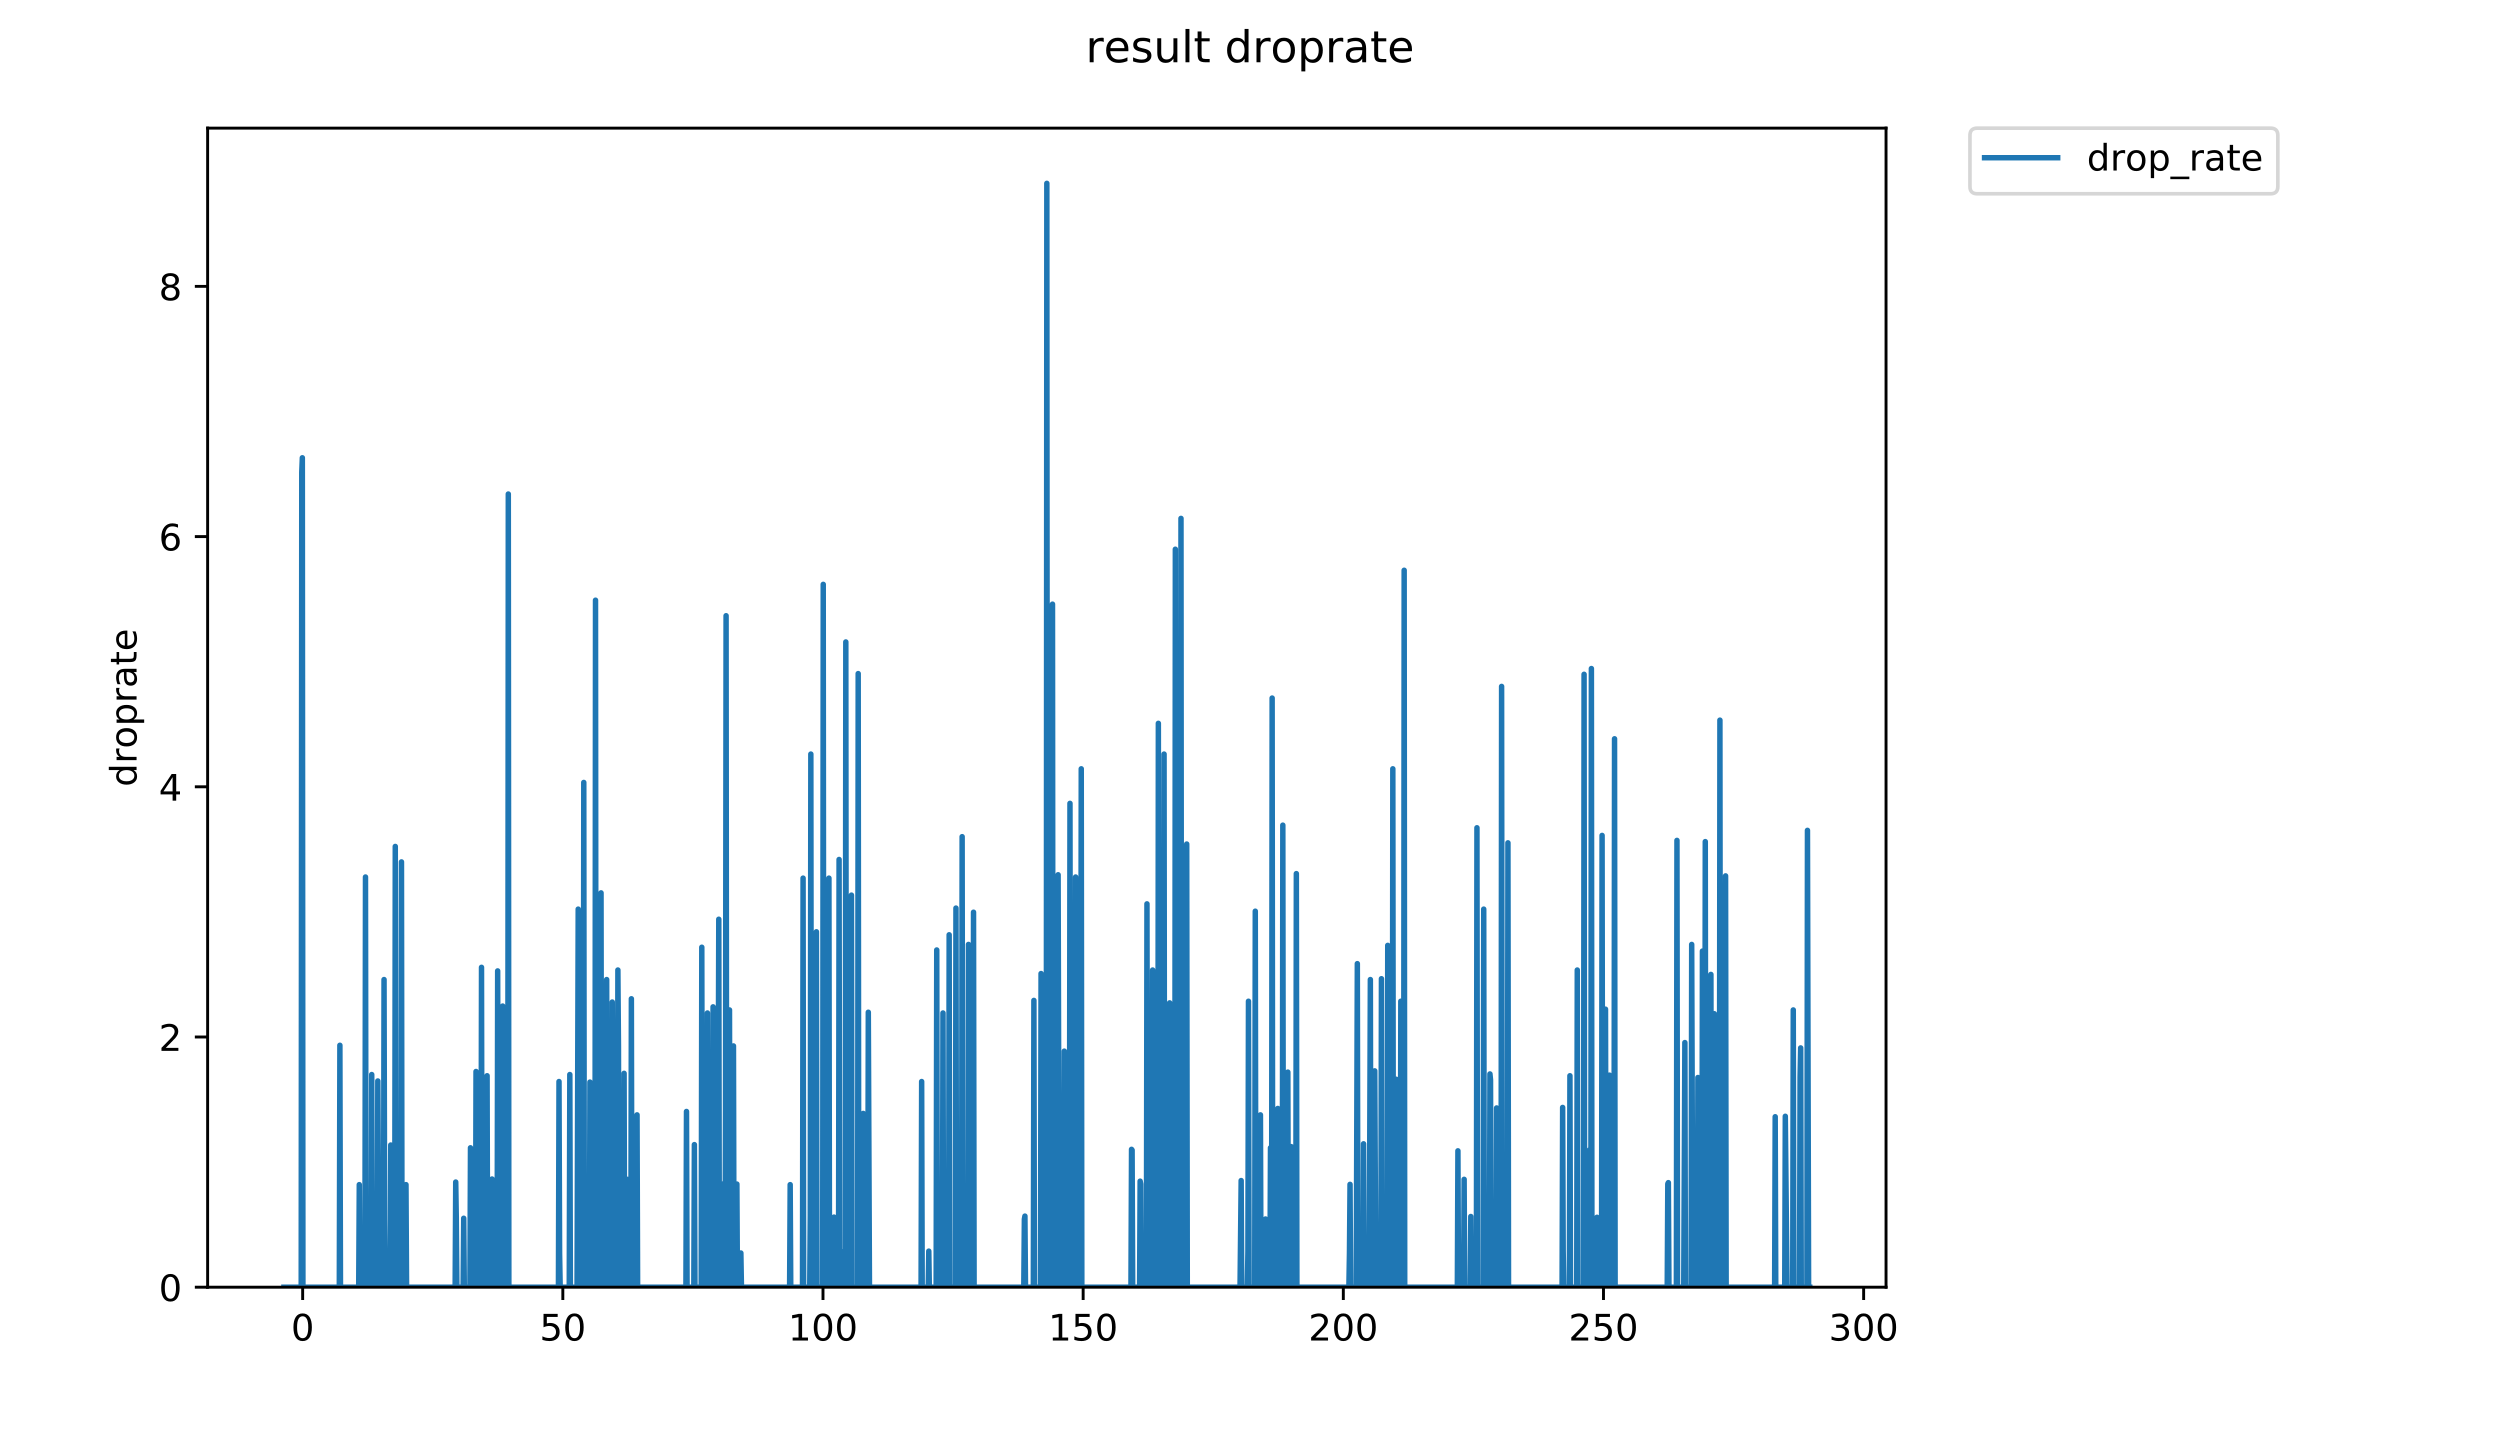 <?xml version="1.0" encoding="utf-8" standalone="no"?>
<!DOCTYPE svg PUBLIC "-//W3C//DTD SVG 1.1//EN"
  "http://www.w3.org/Graphics/SVG/1.1/DTD/svg11.dtd">
<!-- Created with matplotlib (https://matplotlib.org/) -->
<svg height="396pt" version="1.1" viewBox="0 0 684 396" width="684pt" xmlns="http://www.w3.org/2000/svg" xmlns:xlink="http://www.w3.org/1999/xlink">
 <defs>
  <style type="text/css">
*{stroke-linecap:butt;stroke-linejoin:round;}
  </style>
 </defs>
 <g id="figure_1">
  <g id="patch_1">
   <path d="M 0 396 
L 684 396 
L 684 0 
L 0 0 
z
" style="fill:#ffffff;"/>
  </g>
  <g id="axes_1">
   <g id="patch_2">
    <path d="M 56.807 352.174 
L 516.019 352.174 
L 516.019 35.062 
L 56.807 35.062 
z
" style="fill:#ffffff;"/>
   </g>
   <g id="matplotlib.axis_1">
    <g id="xtick_1">
     <g id="line2d_1">
      <defs>
       <path d="M 0 0 
L 0 3.5 
" id="mc3e9bbbdd7" style="stroke:#000000;stroke-width:0.8;"/>
      </defs>
      <g>
       <use style="stroke:#000000;stroke-width:0.8;" x="82.809" xlink:href="#mc3e9bbbdd7" y="352.174"/>
      </g>
     </g>
     <g id="text_1">
      <!-- 0 -->
      <defs>
       <path d="M 31.781 66.406 
Q 24.172 66.406 20.328 58.906 
Q 16.5 51.422 16.5 36.375 
Q 16.5 21.391 20.328 13.891 
Q 24.172 6.391 31.781 6.391 
Q 39.453 6.391 43.281 13.891 
Q 47.125 21.391 47.125 36.375 
Q 47.125 51.422 43.281 58.906 
Q 39.453 66.406 31.781 66.406 
z
M 31.781 74.219 
Q 44.047 74.219 50.516 64.516 
Q 56.984 54.828 56.984 36.375 
Q 56.984 17.969 50.516 8.266 
Q 44.047 -1.422 31.781 -1.422 
Q 19.531 -1.422 13.062 8.266 
Q 6.594 17.969 6.594 36.375 
Q 6.594 54.828 13.062 64.516 
Q 19.531 74.219 31.781 74.219 
z
" id="DejaVuSans-48"/>
      </defs>
      <g transform="translate(79.628 366.773)scale(0.1 -0.1)">
       <use xlink:href="#DejaVuSans-48"/>
      </g>
     </g>
    </g>
    <g id="xtick_2">
     <g id="line2d_2">
      <g>
       <use style="stroke:#000000;stroke-width:0.8;" x="153.99" xlink:href="#mc3e9bbbdd7" y="352.174"/>
      </g>
     </g>
     <g id="text_2">
      <!-- 50 -->
      <defs>
       <path d="M 10.797 72.906 
L 49.516 72.906 
L 49.516 64.594 
L 19.828 64.594 
L 19.828 46.734 
Q 21.969 47.469 24.109 47.828 
Q 26.266 48.188 28.422 48.188 
Q 40.625 48.188 47.75 41.5 
Q 54.891 34.812 54.891 23.391 
Q 54.891 11.625 47.562 5.094 
Q 40.234 -1.422 26.906 -1.422 
Q 22.312 -1.422 17.547 -0.641 
Q 12.797 0.141 7.719 1.703 
L 7.719 11.625 
Q 12.109 9.234 16.797 8.062 
Q 21.484 6.891 26.703 6.891 
Q 35.156 6.891 40.078 11.328 
Q 45.016 15.766 45.016 23.391 
Q 45.016 31 40.078 35.438 
Q 35.156 39.891 26.703 39.891 
Q 22.75 39.891 18.812 39.016 
Q 14.891 38.141 10.797 36.281 
z
" id="DejaVuSans-53"/>
      </defs>
      <g transform="translate(147.628 366.773)scale(0.1 -0.1)">
       <use xlink:href="#DejaVuSans-53"/>
       <use x="63.623" xlink:href="#DejaVuSans-48"/>
      </g>
     </g>
    </g>
    <g id="xtick_3">
     <g id="line2d_3">
      <g>
       <use style="stroke:#000000;stroke-width:0.8;" x="225.171" xlink:href="#mc3e9bbbdd7" y="352.174"/>
      </g>
     </g>
     <g id="text_3">
      <!-- 100 -->
      <defs>
       <path d="M 12.406 8.297 
L 28.516 8.297 
L 28.516 63.922 
L 10.984 60.406 
L 10.984 69.391 
L 28.422 72.906 
L 38.281 72.906 
L 38.281 8.297 
L 54.391 8.297 
L 54.391 0 
L 12.406 0 
z
" id="DejaVuSans-49"/>
      </defs>
      <g transform="translate(215.627 366.773)scale(0.1 -0.1)">
       <use xlink:href="#DejaVuSans-49"/>
       <use x="63.623" xlink:href="#DejaVuSans-48"/>
       <use x="127.246" xlink:href="#DejaVuSans-48"/>
      </g>
     </g>
    </g>
    <g id="xtick_4">
     <g id="line2d_4">
      <g>
       <use style="stroke:#000000;stroke-width:0.8;" x="296.351" xlink:href="#mc3e9bbbdd7" y="352.174"/>
      </g>
     </g>
     <g id="text_4">
      <!-- 150 -->
      <g transform="translate(286.808 366.773)scale(0.1 -0.1)">
       <use xlink:href="#DejaVuSans-49"/>
       <use x="63.623" xlink:href="#DejaVuSans-53"/>
       <use x="127.246" xlink:href="#DejaVuSans-48"/>
      </g>
     </g>
    </g>
    <g id="xtick_5">
     <g id="line2d_5">
      <g>
       <use style="stroke:#000000;stroke-width:0.8;" x="367.532" xlink:href="#mc3e9bbbdd7" y="352.174"/>
      </g>
     </g>
     <g id="text_5">
      <!-- 200 -->
      <defs>
       <path d="M 19.188 8.297 
L 53.609 8.297 
L 53.609 0 
L 7.328 0 
L 7.328 8.297 
Q 12.938 14.109 22.625 23.891 
Q 32.328 33.688 34.812 36.531 
Q 39.547 41.844 41.422 45.531 
Q 43.312 49.219 43.312 52.781 
Q 43.312 58.594 39.234 62.25 
Q 35.156 65.922 28.609 65.922 
Q 23.969 65.922 18.812 64.312 
Q 13.672 62.703 7.812 59.422 
L 7.812 69.391 
Q 13.766 71.781 18.938 73 
Q 24.125 74.219 28.422 74.219 
Q 39.75 74.219 46.484 68.547 
Q 53.219 62.891 53.219 53.422 
Q 53.219 48.922 51.531 44.891 
Q 49.859 40.875 45.406 35.406 
Q 44.188 33.984 37.641 27.219 
Q 31.109 20.453 19.188 8.297 
z
" id="DejaVuSans-50"/>
      </defs>
      <g transform="translate(357.988 366.773)scale(0.1 -0.1)">
       <use xlink:href="#DejaVuSans-50"/>
       <use x="63.623" xlink:href="#DejaVuSans-48"/>
       <use x="127.246" xlink:href="#DejaVuSans-48"/>
      </g>
     </g>
    </g>
    <g id="xtick_6">
     <g id="line2d_6">
      <g>
       <use style="stroke:#000000;stroke-width:0.8;" x="438.713" xlink:href="#mc3e9bbbdd7" y="352.174"/>
      </g>
     </g>
     <g id="text_6">
      <!-- 250 -->
      <g transform="translate(429.169 366.773)scale(0.1 -0.1)">
       <use xlink:href="#DejaVuSans-50"/>
       <use x="63.623" xlink:href="#DejaVuSans-53"/>
       <use x="127.246" xlink:href="#DejaVuSans-48"/>
      </g>
     </g>
    </g>
    <g id="xtick_7">
     <g id="line2d_7">
      <g>
       <use style="stroke:#000000;stroke-width:0.8;" x="509.893" xlink:href="#mc3e9bbbdd7" y="352.174"/>
      </g>
     </g>
     <g id="text_7">
      <!-- 300 -->
      <defs>
       <path d="M 40.578 39.312 
Q 47.656 37.797 51.625 33 
Q 55.609 28.219 55.609 21.188 
Q 55.609 10.406 48.188 4.484 
Q 40.766 -1.422 27.094 -1.422 
Q 22.516 -1.422 17.656 -0.516 
Q 12.797 0.391 7.625 2.203 
L 7.625 11.719 
Q 11.719 9.328 16.594 8.109 
Q 21.484 6.891 26.812 6.891 
Q 36.078 6.891 40.938 10.547 
Q 45.797 14.203 45.797 21.188 
Q 45.797 27.641 41.281 31.266 
Q 36.766 34.906 28.719 34.906 
L 20.219 34.906 
L 20.219 43.016 
L 29.109 43.016 
Q 36.375 43.016 40.234 45.922 
Q 44.094 48.828 44.094 54.297 
Q 44.094 59.906 40.109 62.906 
Q 36.141 65.922 28.719 65.922 
Q 24.656 65.922 20.016 65.031 
Q 15.375 64.156 9.812 62.312 
L 9.812 71.094 
Q 15.438 72.656 20.344 73.438 
Q 25.25 74.219 29.594 74.219 
Q 40.828 74.219 47.359 69.109 
Q 53.906 64.016 53.906 55.328 
Q 53.906 49.266 50.438 45.094 
Q 46.969 40.922 40.578 39.312 
z
" id="DejaVuSans-51"/>
      </defs>
      <g transform="translate(500.35 366.773)scale(0.1 -0.1)">
       <use xlink:href="#DejaVuSans-51"/>
       <use x="63.623" xlink:href="#DejaVuSans-48"/>
       <use x="127.246" xlink:href="#DejaVuSans-48"/>
      </g>
     </g>
    </g>
   </g>
   <g id="matplotlib.axis_2">
    <g id="ytick_1">
     <g id="line2d_8">
      <defs>
       <path d="M 0 0 
L -3.5 0 
" id="mc1d8671bbc" style="stroke:#000000;stroke-width:0.8;"/>
      </defs>
      <g>
       <use style="stroke:#000000;stroke-width:0.8;" x="56.807" xlink:href="#mc1d8671bbc" y="352.174"/>
      </g>
     </g>
     <g id="text_8">
      <!-- 0 -->
      <g transform="translate(43.445 355.973)scale(0.1 -0.1)">
       <use xlink:href="#DejaVuSans-48"/>
      </g>
     </g>
    </g>
    <g id="ytick_2">
     <g id="line2d_9">
      <g>
       <use style="stroke:#000000;stroke-width:0.8;" x="56.807" xlink:href="#mc1d8671bbc" y="283.718"/>
      </g>
     </g>
     <g id="text_9">
      <!-- 2 -->
      <g transform="translate(43.445 287.518)scale(0.1 -0.1)">
       <use xlink:href="#DejaVuSans-50"/>
      </g>
     </g>
    </g>
    <g id="ytick_3">
     <g id="line2d_10">
      <g>
       <use style="stroke:#000000;stroke-width:0.8;" x="56.807" xlink:href="#mc1d8671bbc" y="215.262"/>
      </g>
     </g>
     <g id="text_10">
      <!-- 4 -->
      <defs>
       <path d="M 37.797 64.312 
L 12.891 25.391 
L 37.797 25.391 
z
M 35.203 72.906 
L 47.609 72.906 
L 47.609 25.391 
L 58.016 25.391 
L 58.016 17.188 
L 47.609 17.188 
L 47.609 0 
L 37.797 0 
L 37.797 17.188 
L 4.891 17.188 
L 4.891 26.703 
z
" id="DejaVuSans-52"/>
      </defs>
      <g transform="translate(43.445 219.062)scale(0.1 -0.1)">
       <use xlink:href="#DejaVuSans-52"/>
      </g>
     </g>
    </g>
    <g id="ytick_4">
     <g id="line2d_11">
      <g>
       <use style="stroke:#000000;stroke-width:0.8;" x="56.807" xlink:href="#mc1d8671bbc" y="146.807"/>
      </g>
     </g>
     <g id="text_11">
      <!-- 6 -->
      <defs>
       <path d="M 33.016 40.375 
Q 26.375 40.375 22.484 35.828 
Q 18.609 31.297 18.609 23.391 
Q 18.609 15.531 22.484 10.953 
Q 26.375 6.391 33.016 6.391 
Q 39.656 6.391 43.531 10.953 
Q 47.406 15.531 47.406 23.391 
Q 47.406 31.297 43.531 35.828 
Q 39.656 40.375 33.016 40.375 
z
M 52.594 71.297 
L 52.594 62.312 
Q 48.875 64.062 45.094 64.984 
Q 41.312 65.922 37.594 65.922 
Q 27.828 65.922 22.672 59.328 
Q 17.531 52.734 16.797 39.406 
Q 19.672 43.656 24.016 45.922 
Q 28.375 48.188 33.594 48.188 
Q 44.578 48.188 50.953 41.516 
Q 57.328 34.859 57.328 23.391 
Q 57.328 12.156 50.688 5.359 
Q 44.047 -1.422 33.016 -1.422 
Q 20.359 -1.422 13.672 8.266 
Q 6.984 17.969 6.984 36.375 
Q 6.984 53.656 15.188 63.938 
Q 23.391 74.219 37.203 74.219 
Q 40.922 74.219 44.703 73.484 
Q 48.484 72.75 52.594 71.297 
z
" id="DejaVuSans-54"/>
      </defs>
      <g transform="translate(43.445 150.606)scale(0.1 -0.1)">
       <use xlink:href="#DejaVuSans-54"/>
      </g>
     </g>
    </g>
    <g id="ytick_5">
     <g id="line2d_12">
      <g>
       <use style="stroke:#000000;stroke-width:0.8;" x="56.807" xlink:href="#mc1d8671bbc" y="78.351"/>
      </g>
     </g>
     <g id="text_12">
      <!-- 8 -->
      <defs>
       <path d="M 31.781 34.625 
Q 24.75 34.625 20.719 30.859 
Q 16.703 27.094 16.703 20.516 
Q 16.703 13.922 20.719 10.156 
Q 24.75 6.391 31.781 6.391 
Q 38.812 6.391 42.859 10.172 
Q 46.922 13.969 46.922 20.516 
Q 46.922 27.094 42.891 30.859 
Q 38.875 34.625 31.781 34.625 
z
M 21.922 38.812 
Q 15.578 40.375 12.031 44.719 
Q 8.5 49.078 8.5 55.328 
Q 8.5 64.062 14.719 69.141 
Q 20.953 74.219 31.781 74.219 
Q 42.672 74.219 48.875 69.141 
Q 55.078 64.062 55.078 55.328 
Q 55.078 49.078 51.531 44.719 
Q 48 40.375 41.703 38.812 
Q 48.828 37.156 52.797 32.312 
Q 56.781 27.484 56.781 20.516 
Q 56.781 9.906 50.312 4.234 
Q 43.844 -1.422 31.781 -1.422 
Q 19.734 -1.422 13.25 4.234 
Q 6.781 9.906 6.781 20.516 
Q 6.781 27.484 10.781 32.312 
Q 14.797 37.156 21.922 38.812 
z
M 18.312 54.391 
Q 18.312 48.734 21.844 45.562 
Q 25.391 42.391 31.781 42.391 
Q 38.141 42.391 41.719 45.562 
Q 45.312 48.734 45.312 54.391 
Q 45.312 60.062 41.719 63.234 
Q 38.141 66.406 31.781 66.406 
Q 25.391 66.406 21.844 63.234 
Q 18.312 60.062 18.312 54.391 
z
" id="DejaVuSans-56"/>
      </defs>
      <g transform="translate(43.445 82.15)scale(0.1 -0.1)">
       <use xlink:href="#DejaVuSans-56"/>
      </g>
     </g>
    </g>
    <g id="text_13">
     <!-- droprate -->
     <defs>
      <path d="M 45.406 46.391 
L 45.406 75.984 
L 54.391 75.984 
L 54.391 0 
L 45.406 0 
L 45.406 8.203 
Q 42.578 3.328 38.25 0.953 
Q 33.938 -1.422 27.875 -1.422 
Q 17.969 -1.422 11.734 6.484 
Q 5.516 14.406 5.516 27.297 
Q 5.516 40.188 11.734 48.094 
Q 17.969 56 27.875 56 
Q 33.938 56 38.25 53.625 
Q 42.578 51.266 45.406 46.391 
z
M 14.797 27.297 
Q 14.797 17.391 18.875 11.75 
Q 22.953 6.109 30.078 6.109 
Q 37.203 6.109 41.297 11.75 
Q 45.406 17.391 45.406 27.297 
Q 45.406 37.203 41.297 42.844 
Q 37.203 48.484 30.078 48.484 
Q 22.953 48.484 18.875 42.844 
Q 14.797 37.203 14.797 27.297 
z
" id="DejaVuSans-100"/>
      <path d="M 41.109 46.297 
Q 39.594 47.172 37.812 47.578 
Q 36.031 48 33.891 48 
Q 26.266 48 22.188 43.047 
Q 18.109 38.094 18.109 28.812 
L 18.109 0 
L 9.078 0 
L 9.078 54.688 
L 18.109 54.688 
L 18.109 46.188 
Q 20.953 51.172 25.484 53.578 
Q 30.031 56 36.531 56 
Q 37.453 56 38.578 55.875 
Q 39.703 55.766 41.062 55.516 
z
" id="DejaVuSans-114"/>
      <path d="M 30.609 48.391 
Q 23.391 48.391 19.188 42.75 
Q 14.984 37.109 14.984 27.297 
Q 14.984 17.484 19.156 11.844 
Q 23.344 6.203 30.609 6.203 
Q 37.797 6.203 41.984 11.859 
Q 46.188 17.531 46.188 27.297 
Q 46.188 37.016 41.984 42.703 
Q 37.797 48.391 30.609 48.391 
z
M 30.609 56 
Q 42.328 56 49.016 48.375 
Q 55.719 40.766 55.719 27.297 
Q 55.719 13.875 49.016 6.219 
Q 42.328 -1.422 30.609 -1.422 
Q 18.844 -1.422 12.172 6.219 
Q 5.516 13.875 5.516 27.297 
Q 5.516 40.766 12.172 48.375 
Q 18.844 56 30.609 56 
z
" id="DejaVuSans-111"/>
      <path d="M 18.109 8.203 
L 18.109 -20.797 
L 9.078 -20.797 
L 9.078 54.688 
L 18.109 54.688 
L 18.109 46.391 
Q 20.953 51.266 25.266 53.625 
Q 29.594 56 35.594 56 
Q 45.562 56 51.781 48.094 
Q 58.016 40.188 58.016 27.297 
Q 58.016 14.406 51.781 6.484 
Q 45.562 -1.422 35.594 -1.422 
Q 29.594 -1.422 25.266 0.953 
Q 20.953 3.328 18.109 8.203 
z
M 48.688 27.297 
Q 48.688 37.203 44.609 42.844 
Q 40.531 48.484 33.406 48.484 
Q 26.266 48.484 22.188 42.844 
Q 18.109 37.203 18.109 27.297 
Q 18.109 17.391 22.188 11.75 
Q 26.266 6.109 33.406 6.109 
Q 40.531 6.109 44.609 11.75 
Q 48.688 17.391 48.688 27.297 
z
" id="DejaVuSans-112"/>
      <path d="M 34.281 27.484 
Q 23.391 27.484 19.188 25 
Q 14.984 22.516 14.984 16.5 
Q 14.984 11.719 18.141 8.906 
Q 21.297 6.109 26.703 6.109 
Q 34.188 6.109 38.703 11.406 
Q 43.219 16.703 43.219 25.484 
L 43.219 27.484 
z
M 52.203 31.203 
L 52.203 0 
L 43.219 0 
L 43.219 8.297 
Q 40.141 3.328 35.547 0.953 
Q 30.953 -1.422 24.312 -1.422 
Q 15.922 -1.422 10.953 3.297 
Q 6 8.016 6 15.922 
Q 6 25.141 12.172 29.828 
Q 18.359 34.516 30.609 34.516 
L 43.219 34.516 
L 43.219 35.406 
Q 43.219 41.609 39.141 45 
Q 35.062 48.391 27.688 48.391 
Q 23 48.391 18.547 47.266 
Q 14.109 46.141 10.016 43.891 
L 10.016 52.203 
Q 14.938 54.109 19.578 55.047 
Q 24.219 56 28.609 56 
Q 40.484 56 46.344 49.844 
Q 52.203 43.703 52.203 31.203 
z
" id="DejaVuSans-97"/>
      <path d="M 18.312 70.219 
L 18.312 54.688 
L 36.812 54.688 
L 36.812 47.703 
L 18.312 47.703 
L 18.312 18.016 
Q 18.312 11.328 20.141 9.422 
Q 21.969 7.516 27.594 7.516 
L 36.812 7.516 
L 36.812 0 
L 27.594 0 
Q 17.188 0 13.234 3.875 
Q 9.281 7.766 9.281 18.016 
L 9.281 47.703 
L 2.688 47.703 
L 2.688 54.688 
L 9.281 54.688 
L 9.281 70.219 
z
" id="DejaVuSans-116"/>
      <path d="M 56.203 29.594 
L 56.203 25.203 
L 14.891 25.203 
Q 15.484 15.922 20.484 11.062 
Q 25.484 6.203 34.422 6.203 
Q 39.594 6.203 44.453 7.469 
Q 49.312 8.734 54.109 11.281 
L 54.109 2.781 
Q 49.266 0.734 44.188 -0.344 
Q 39.109 -1.422 33.891 -1.422 
Q 20.797 -1.422 13.156 6.188 
Q 5.516 13.812 5.516 26.812 
Q 5.516 40.234 12.766 48.109 
Q 20.016 56 32.328 56 
Q 43.359 56 49.781 48.891 
Q 56.203 41.797 56.203 29.594 
z
M 47.219 32.234 
Q 47.125 39.594 43.094 43.984 
Q 39.062 48.391 32.422 48.391 
Q 24.906 48.391 20.391 44.141 
Q 15.875 39.891 15.188 32.172 
z
" id="DejaVuSans-101"/>
     </defs>
     <g transform="translate(37.365 215.236)rotate(-90)scale(0.1 -0.1)">
      <use xlink:href="#DejaVuSans-100"/>
      <use x="63.477" xlink:href="#DejaVuSans-114"/>
      <use x="104.559" xlink:href="#DejaVuSans-111"/>
      <use x="165.74" xlink:href="#DejaVuSans-112"/>
      <use x="229.217" xlink:href="#DejaVuSans-114"/>
      <use x="270.33" xlink:href="#DejaVuSans-97"/>
      <use x="331.609" xlink:href="#DejaVuSans-116"/>
      <use x="370.818" xlink:href="#DejaVuSans-101"/>
     </g>
    </g>
   </g>
   <g id="line2d_13">
    <path clip-path="url(#pc2f3e7bcb0)" d="M 77.68 352.174 
L 82.411 352.174 
L 82.563 129.159 
L 82.72 125.249 
L 82.877 352.174 
L 92.836 352.174 
L 92.992 285.988 
L 93.152 352.174 
L 98.142 352.174 
L 98.301 324.118 
L 98.457 352.174 
L 99.839 352.174 
L 99.997 239.951 
L 100.148 352.174 
L 101.551 352.174 
L 101.702 293.996 
L 101.853 352.174 
L 103.213 352.174 
L 103.371 295.755 
L 103.67 352.174 
L 104.6 352.174 
L 104.758 333.521 
L 104.916 352.174 
L 105.074 268.007 
L 105.232 333.521 
L 105.389 352.174 
L 106.76 352.174 
L 106.912 313.279 
L 107.066 352.174 
L 107.989 352.174 
L 108.148 231.588 
L 108.307 352.174 
L 109.228 352.174 
L 109.382 342.532 
L 109.536 352.174 
L 109.691 352.174 
L 109.843 235.819 
L 109.996 352.174 
L 110.918 352.174 
L 111.076 324.118 
L 111.234 352.174 
L 124.531 352.174 
L 124.685 323.411 
L 124.839 333.106 
L 124.995 352.174 
L 126.715 352.174 
L 126.871 333.316 
L 127.029 352.174 
L 128.57 352.174 
L 128.724 314.037 
L 129.033 352.174 
L 130.089 352.174 
L 130.239 293.161 
L 130.391 352.174 
L 131.589 352.174 
L 131.741 264.66 
L 131.89 352.174 
L 132.961 352.174 
L 133.115 294.648 
L 133.268 294.324 
L 133.419 352.174 
L 134.473 352.174 
L 134.623 322.582 
L 134.774 352.174 
L 136.008 352.174 
L 136.161 265.643 
L 136.314 352.174 
L 137.389 352.174 
L 137.541 275.257 
L 137.699 352.174 
L 138.472 352.174 
L 138.624 332.726 
L 138.773 352.174 
L 138.923 352.174 
L 139.072 135.167 
L 139.222 352.174 
L 152.788 352.174 
L 152.945 295.909 
L 153.105 342.973 
L 153.264 352.174 
L 155.749 352.174 
L 155.902 293.996 
L 156.055 352.174 
L 157.882 352.174 
L 158.196 248.738 
L 158.349 352.174 
L 159.572 352.174 
L 159.722 214.079 
L 159.872 352.174 
L 161.252 352.174 
L 161.41 296.063 
L 161.567 352.174 
L 162.783 352.174 
L 162.932 164.217 
L 163.082 352.174 
L 164.293 352.174 
L 164.443 244.292 
L 164.598 352.174 
L 165.824 352.174 
L 165.982 268.007 
L 166.133 352.174 
L 167.36 352.174 
L 167.512 274.162 
L 167.815 352.174 
L 168.901 352.174 
L 169.054 265.399 
L 169.212 286.351 
L 169.364 352.174 
L 170.601 352.174 
L 170.752 293.665 
L 170.906 352.174 
L 171.521 352.174 
L 171.67 322.667 
L 171.827 323.651 
L 171.979 352.174 
L 172.594 352.174 
L 172.743 273.263 
L 172.896 352.174 
L 173.669 352.174 
L 173.823 323.411 
L 173.979 352.174 
L 174.137 352.174 
L 174.293 305.028 
L 174.451 352.174 
L 187.669 352.174 
L 187.823 304.101 
L 187.979 352.174 
L 189.831 352.174 
L 189.982 313.168 
L 190.138 352.174 
L 191.853 352.174 
L 192.011 259.163 
L 192.168 352.174 
L 193.396 352.174 
L 193.554 277.154 
L 193.713 352.174 
L 194.945 352.174 
L 195.099 275.473 
L 195.252 352.174 
L 196.344 352.174 
L 196.658 251.504 
L 196.816 352.174 
L 197.89 352.174 
L 198.047 323.808 
L 198.198 352.174 
L 198.352 352.174 
L 198.504 303.693 
L 198.657 168.465 
L 198.817 352.174 
L 199.434 352.174 
L 199.59 276.323 
L 199.746 352.174 
L 200.52 352.174 
L 200.676 286.17 
L 200.828 352.174 
L 201.452 352.174 
L 201.609 323.964 
L 201.769 352.174 
L 202.541 352.174 
L 202.699 342.822 
L 202.86 352.174 
L 216.036 352.174 
L 216.194 324.118 
L 216.349 352.174 
L 219.565 352.174 
L 219.723 240.257 
L 219.873 352.174 
L 221.544 352.174 
L 221.693 332.446 
L 221.845 206.317 
L 221.995 352.174 
L 223.22 352.174 
L 223.371 254.936 
L 223.521 352.174 
L 225.084 352.174 
L 225.238 159.882 
L 225.394 352.174 
L 226.634 352.174 
L 226.793 240.257 
L 226.953 352.174 
L 228.033 352.174 
L 228.187 332.999 
L 228.34 352.174 
L 229.422 352.174 
L 229.573 235.156 
L 229.728 352.174 
L 230.813 352.174 
L 230.963 342.31 
L 231.112 352.174 
L 231.263 352.174 
L 231.413 175.64 
L 231.57 352.174 
L 232.805 352.174 
L 232.956 244.907 
L 233.107 352.174 
L 234.644 352.174 
L 234.802 184.299 
L 234.96 352.174 
L 236.019 352.174 
L 236.174 304.635 
L 236.332 352.174 
L 237.412 352.174 
L 237.569 276.948 
L 237.886 352.174 
L 252.007 352.174 
L 252.164 295.909 
L 252.314 352.174 
L 253.967 352.174 
L 254.116 342.31 
L 254.266 352.174 
L 256.132 352.174 
L 256.292 259.916 
L 256.453 352.174 
L 257.843 352.174 
L 258 277.154 
L 258.155 352.174 
L 259.538 352.174 
L 259.691 255.757 
L 259.842 352.174 
L 261.392 352.174 
L 261.549 248.453 
L 261.699 352.174 
L 263.085 352.174 
L 263.242 228.916 
L 263.401 352.174 
L 264.818 352.174 
L 264.975 258.399 
L 265.125 352.174 
L 266.198 352.174 
L 266.356 249.584 
L 266.514 352.174 
L 280.108 352.174 
L 280.267 333.572 
L 280.418 332.726 
L 280.577 352.174 
L 282.722 352.174 
L 282.872 273.715 
L 283.022 352.174 
L 284.679 352.174 
L 284.835 266.366 
L 285.152 352.174 
L 286.254 352.174 
L 286.412 50.163 
L 286.572 352.174 
L 287.814 352.174 
L 287.964 165.298 
L 288.115 352.174 
L 289.344 352.174 
L 289.501 239.335 
L 289.811 352.174 
L 291.034 352.174 
L 291.194 287.593 
L 291.346 352.174 
L 292.43 352.174 
L 292.589 342.822 
L 292.744 219.801 
L 292.898 352.174 
L 294.129 352.174 
L 294.287 239.951 
L 294.447 352.174 
L 295.521 352.174 
L 295.675 323.492 
L 295.831 210.346 
L 295.989 352.174 
L 309.431 352.174 
L 309.587 314.457 
L 309.744 314.664 
L 309.904 352.174 
L 311.791 352.174 
L 311.943 323.167 
L 312.101 323.964 
L 312.256 352.174 
L 313.653 352.174 
L 313.808 247.298 
L 313.959 352.174 
L 315.21 352.174 
L 315.363 265.399 
L 315.52 352.174 
L 316.774 352.174 
L 316.926 197.907 
L 317.084 352.174 
L 318.338 352.174 
L 318.489 206.317 
L 318.643 352.174 
L 319.871 352.174 
L 320.022 274.383 
L 320.181 352.174 
L 320.953 352.174 
L 321.11 314.248 
L 321.268 352.174 
L 321.421 352.174 
L 321.574 150.268 
L 321.727 352.174 
L 322.963 352.174 
L 323.118 141.835 
L 323.274 352.174 
L 324.527 352.174 
L 324.685 230.931 
L 324.842 352.174 
L 339.275 352.174 
L 339.583 323.003 
L 339.735 352.174 
L 341.28 352.174 
L 341.431 342.395 
L 341.582 273.939 
L 341.74 352.174 
L 343.288 352.174 
L 343.446 249.303 
L 343.604 352.174 
L 344.698 352.174 
L 344.855 305.028 
L 345.01 352.174 
L 346.091 352.174 
L 346.249 333.521 
L 346.399 352.174 
L 347.447 352.174 
L 347.602 314.037 
L 347.752 352.174 
L 347.904 352.174 
L 348.059 190.99 
L 348.21 352.174 
L 349.453 352.174 
L 349.602 303.277 
L 349.754 352.174 
L 350.829 352.174 
L 350.98 225.764 
L 351.134 352.174 
L 352.202 352.174 
L 352.352 293.33 
L 352.503 352.174 
L 353.116 352.174 
L 353.27 313.716 
L 353.424 352.174 
L 354.525 352.174 
L 354.681 239.024 
L 354.831 352.174 
L 369.054 352.174 
L 369.212 342.822 
L 369.37 324.042 
L 369.527 352.174 
L 371.065 352.174 
L 371.366 263.654 
L 371.523 352.174 
L 372.916 352.174 
L 373.067 312.944 
L 373.224 352.174 
L 374.614 352.174 
L 374.929 268.007 
L 375.079 352.174 
L 375.977 352.174 
L 376.127 292.99 
L 376.426 352.174 
L 377.804 352.174 
L 377.961 267.777 
L 378.118 352.174 
L 379.529 352.174 
L 379.686 258.655 
L 379.843 342.771 
L 379.999 352.174 
L 380.461 352.174 
L 380.613 342.45 
L 380.767 352.174 
L 380.919 352.174 
L 381.076 210.346 
L 381.233 352.174 
L 381.856 352.174 
L 382.012 295.286 
L 382.17 352.174 
L 383.112 352.174 
L 383.262 273.939 
L 383.417 352.174 
L 384.03 352.174 
L 384.18 156.026 
L 384.332 352.174 
L 398.729 352.174 
L 398.887 314.869 
L 399.045 352.174 
L 400.438 352.174 
L 400.588 322.667 
L 400.738 352.174 
L 402.259 352.174 
L 402.411 332.836 
L 402.564 352.174 
L 403.938 352.174 
L 404.091 226.478 
L 404.245 352.174 
L 405.788 352.174 
L 405.945 248.738 
L 406.102 352.174 
L 407.498 352.174 
L 407.649 293.831 
L 407.806 295.443 
L 407.958 352.174 
L 409.321 352.174 
L 409.472 303.137 
L 409.623 352.174 
L 410.685 352.174 
L 410.838 187.803 
L 410.998 352.174 
L 412.416 352.174 
L 412.574 230.6 
L 412.732 352.174 
L 427.388 352.174 
L 427.538 302.996 
L 427.688 342.282 
L 427.837 352.174 
L 429.38 352.174 
L 429.533 294.324 
L 429.691 352.174 
L 431.39 352.174 
L 431.543 265.399 
L 431.693 352.174 
L 433.254 352.174 
L 433.403 184.487 
L 433.555 352.174 
L 434.789 352.174 
L 434.947 314.561 
L 435.098 352.174 
L 435.247 352.174 
L 435.405 182.915 
L 435.559 352.174 
L 436.787 352.174 
L 436.941 333.052 
L 437.095 352.174 
L 438.177 352.174 
L 438.332 228.573 
L 438.49 352.174 
L 439.11 352.174 
L 439.265 276.112 
L 439.417 352.174 
L 440.193 352.174 
L 440.346 294.161 
L 440.5 352.174 
L 441.581 352.174 
L 441.738 202.134 
L 441.897 352.174 
L 456.153 352.174 
L 456.31 323.887 
L 456.464 323.571 
L 456.62 352.174 
L 458.657 352.174 
L 458.815 229.932 
L 458.97 352.174 
L 460.672 352.174 
L 460.979 285.248 
L 461.131 352.174 
L 462.689 352.174 
L 462.846 258.399 
L 463.155 352.174 
L 464.394 352.174 
L 464.549 294.809 
L 464.706 352.174 
L 465.628 352.174 
L 465.785 260.219 
L 465.937 352.174 
L 466.408 352.174 
L 466.564 230.266 
L 466.72 352.174 
L 467.948 352.174 
L 468.103 266.604 
L 468.254 352.174 
L 468.877 352.174 
L 469.035 277.359 
L 469.192 352.174 
L 470.417 352.174 
L 470.568 197.033 
L 470.719 352.174 
L 471.959 352.174 
L 472.116 239.644 
L 472.274 352.174 
L 485.537 352.174 
L 485.696 305.542 
L 485.845 352.174 
L 488.3 352.174 
L 488.459 305.415 
L 488.932 352.174 
L 490.483 352.174 
L 490.639 276.323 
L 490.796 352.174 
L 492.351 352.174 
L 492.505 294.648 
L 492.663 286.711 
L 492.821 352.174 
L 494.367 352.174 
L 494.521 227.185 
L 494.833 352.174 
L 495.146 352.174 
L 495.146 352.174 
" style="fill:none;stroke:#1f77b4;stroke-linecap:square;stroke-width:1.5;"/>
   </g>
   <g id="patch_3">
    <path d="M 56.807 352.174 
L 56.807 35.062 
" style="fill:none;stroke:#000000;stroke-linecap:square;stroke-linejoin:miter;stroke-width:0.8;"/>
   </g>
   <g id="patch_4">
    <path d="M 516.019 352.174 
L 516.019 35.062 
" style="fill:none;stroke:#000000;stroke-linecap:square;stroke-linejoin:miter;stroke-width:0.8;"/>
   </g>
   <g id="patch_5">
    <path d="M 56.807 352.174 
L 516.019 352.174 
" style="fill:none;stroke:#000000;stroke-linecap:square;stroke-linejoin:miter;stroke-width:0.8;"/>
   </g>
   <g id="patch_6">
    <path d="M 56.807 35.062 
L 516.019 35.062 
" style="fill:none;stroke:#000000;stroke-linecap:square;stroke-linejoin:miter;stroke-width:0.8;"/>
   </g>
   <g id="legend_1">
    <g id="patch_7">
     <path d="M 540.98 53.019 
L 621.216 53.019 
Q 623.216 53.019 623.216 51.019 
L 623.216 37.062 
Q 623.216 35.062 621.216 35.062 
L 540.98 35.062 
Q 538.98 35.062 538.98 37.062 
L 538.98 51.019 
Q 538.98 53.019 540.98 53.019 
z
" style="fill:#ffffff;opacity:0.8;stroke:#cccccc;stroke-linejoin:miter;"/>
    </g>
    <g id="line2d_14">
     <path d="M 542.98 43.161 
L 562.98 43.161 
" style="fill:none;stroke:#1f77b4;stroke-linecap:square;stroke-width:1.5;"/>
    </g>
    <g id="line2d_15"/>
    <g id="text_14">
     <!-- drop_rate -->
     <defs>
      <path d="M 50.984 -16.609 
L 50.984 -23.578 
L -0.984 -23.578 
L -0.984 -16.609 
z
" id="DejaVuSans-95"/>
     </defs>
     <g transform="translate(570.98 46.661)scale(0.1 -0.1)">
      <use xlink:href="#DejaVuSans-100"/>
      <use x="63.477" xlink:href="#DejaVuSans-114"/>
      <use x="104.559" xlink:href="#DejaVuSans-111"/>
      <use x="165.74" xlink:href="#DejaVuSans-112"/>
      <use x="229.217" xlink:href="#DejaVuSans-95"/>
      <use x="279.217" xlink:href="#DejaVuSans-114"/>
      <use x="320.33" xlink:href="#DejaVuSans-97"/>
      <use x="381.609" xlink:href="#DejaVuSans-116"/>
      <use x="420.818" xlink:href="#DejaVuSans-101"/>
     </g>
    </g>
   </g>
  </g>
  <g id="text_15">
   <!-- result droprate -->
   <defs>
    <path d="M 44.281 53.078 
L 44.281 44.578 
Q 40.484 46.531 36.375 47.5 
Q 32.281 48.484 27.875 48.484 
Q 21.188 48.484 17.844 46.438 
Q 14.5 44.391 14.5 40.281 
Q 14.5 37.156 16.891 35.375 
Q 19.281 33.594 26.516 31.984 
L 29.594 31.297 
Q 39.156 29.25 43.188 25.516 
Q 47.219 21.781 47.219 15.094 
Q 47.219 7.469 41.188 3.016 
Q 35.156 -1.422 24.609 -1.422 
Q 20.219 -1.422 15.453 -0.562 
Q 10.688 0.297 5.422 2 
L 5.422 11.281 
Q 10.406 8.688 15.234 7.391 
Q 20.062 6.109 24.812 6.109 
Q 31.156 6.109 34.562 8.281 
Q 37.984 10.453 37.984 14.406 
Q 37.984 18.062 35.516 20.016 
Q 33.062 21.969 24.703 23.781 
L 21.578 24.516 
Q 13.234 26.266 9.516 29.906 
Q 5.812 33.547 5.812 39.891 
Q 5.812 47.609 11.281 51.797 
Q 16.75 56 26.812 56 
Q 31.781 56 36.172 55.266 
Q 40.578 54.547 44.281 53.078 
z
" id="DejaVuSans-115"/>
    <path d="M 8.5 21.578 
L 8.5 54.688 
L 17.484 54.688 
L 17.484 21.922 
Q 17.484 14.156 20.5 10.266 
Q 23.531 6.391 29.594 6.391 
Q 36.859 6.391 41.078 11.031 
Q 45.312 15.672 45.312 23.688 
L 45.312 54.688 
L 54.297 54.688 
L 54.297 0 
L 45.312 0 
L 45.312 8.406 
Q 42.047 3.422 37.719 1 
Q 33.406 -1.422 27.688 -1.422 
Q 18.266 -1.422 13.375 4.438 
Q 8.5 10.297 8.5 21.578 
z
M 31.109 56 
z
" id="DejaVuSans-117"/>
    <path d="M 9.422 75.984 
L 18.406 75.984 
L 18.406 0 
L 9.422 0 
z
" id="DejaVuSans-108"/>
    <path id="DejaVuSans-32"/>
   </defs>
   <g transform="translate(297.048 17.038)scale(0.12 -0.12)">
    <use xlink:href="#DejaVuSans-114"/>
    <use x="41.082" xlink:href="#DejaVuSans-101"/>
    <use x="102.605" xlink:href="#DejaVuSans-115"/>
    <use x="154.705" xlink:href="#DejaVuSans-117"/>
    <use x="218.084" xlink:href="#DejaVuSans-108"/>
    <use x="245.867" xlink:href="#DejaVuSans-116"/>
    <use x="285.076" xlink:href="#DejaVuSans-32"/>
    <use x="316.863" xlink:href="#DejaVuSans-100"/>
    <use x="380.34" xlink:href="#DejaVuSans-114"/>
    <use x="421.422" xlink:href="#DejaVuSans-111"/>
    <use x="482.604" xlink:href="#DejaVuSans-112"/>
    <use x="546.08" xlink:href="#DejaVuSans-114"/>
    <use x="587.193" xlink:href="#DejaVuSans-97"/>
    <use x="648.473" xlink:href="#DejaVuSans-116"/>
    <use x="687.682" xlink:href="#DejaVuSans-101"/>
   </g>
  </g>
 </g>
 <defs>
  <clipPath id="pc2f3e7bcb0">
   <rect height="317.112" width="459.212" x="56.807" y="35.062"/>
  </clipPath>
 </defs>
</svg>
